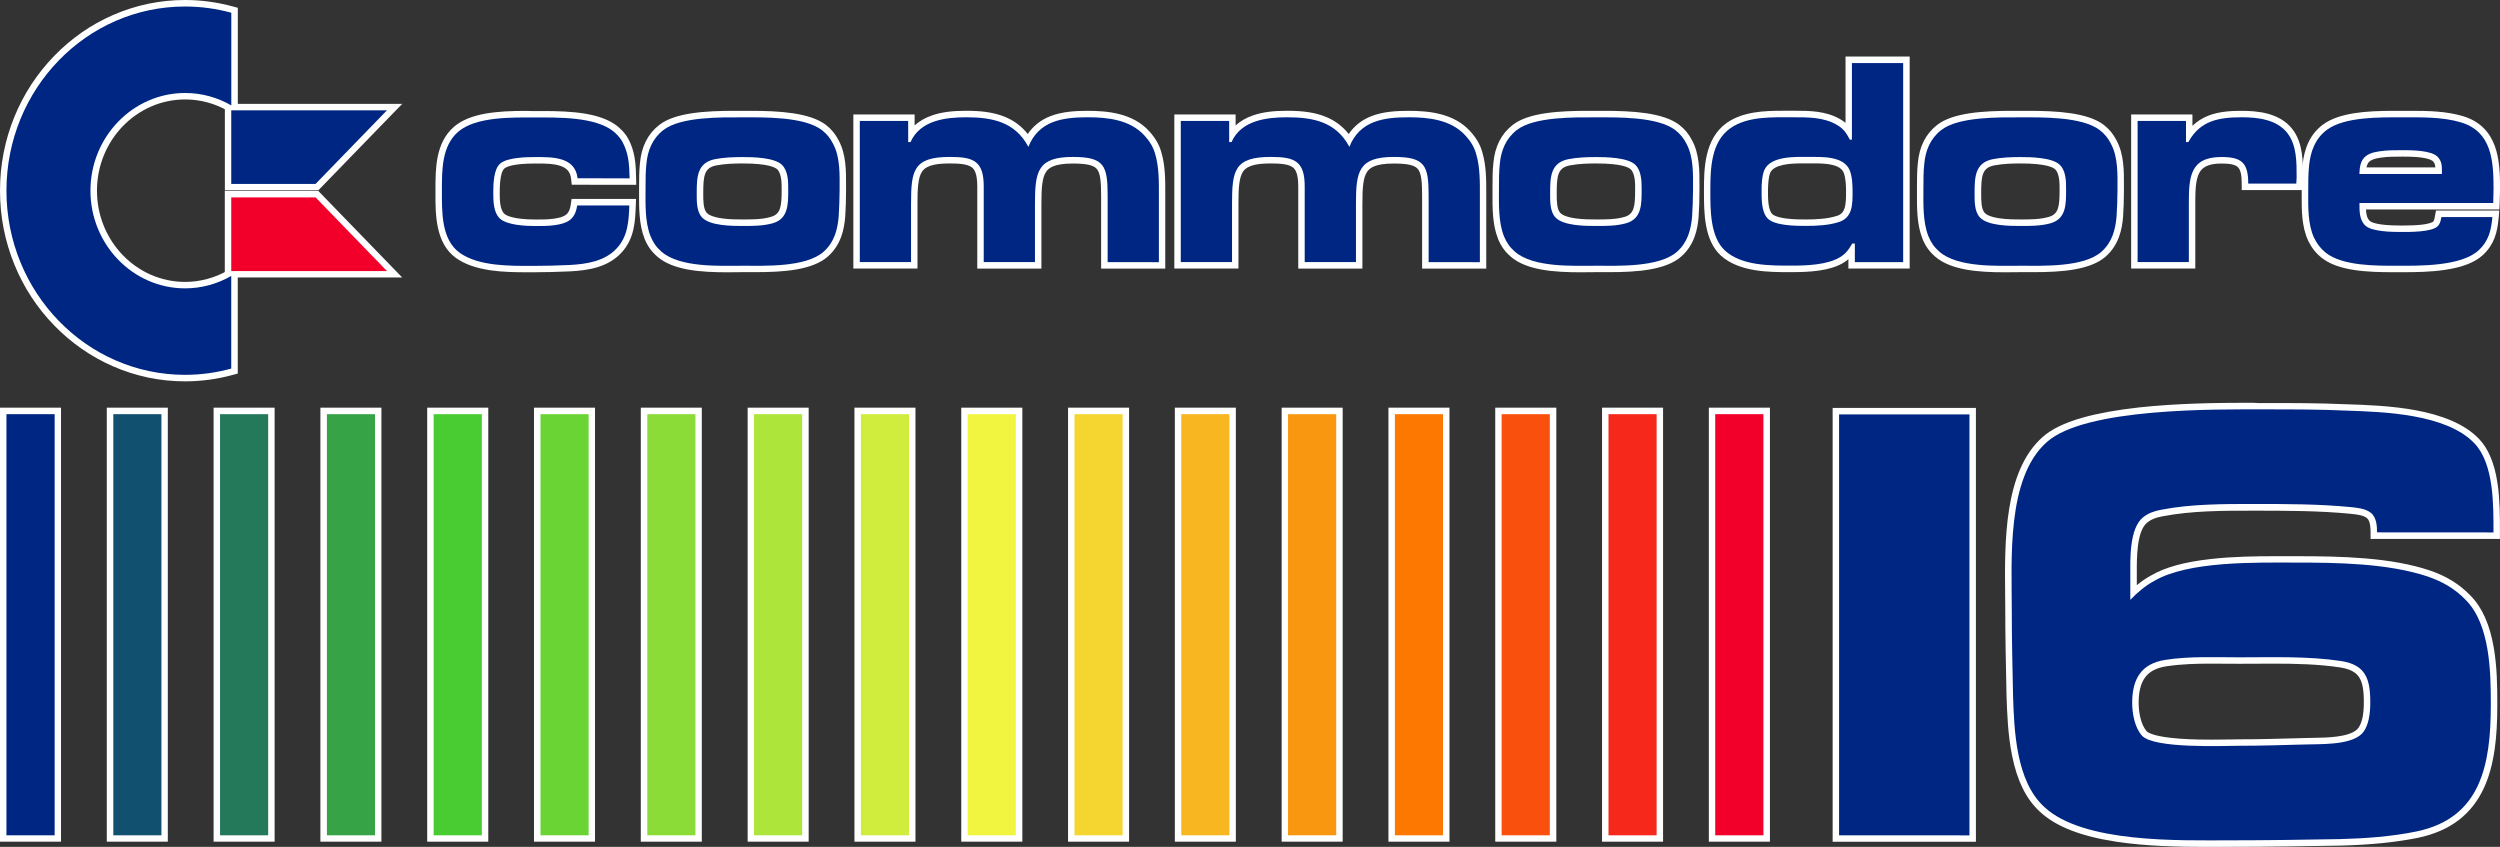 <?xml version="1.0" encoding="utf-8"?>
<!-- Generator: Adobe Illustrator 26.3.1, SVG Export Plug-In . SVG Version: 6.00 Build 0)  -->
<svg version="1.1" id="Layer_1" xmlns="http://www.w3.org/2000/svg" xmlns:xlink="http://www.w3.org/1999/xlink" x="0px" y="0px"
	 viewBox="0 0 3839 1300.5" style="enable-background:new 0 0 3839 1300.5;" xml:space="preserve">
<rect x="0" y="0" width="3839" height="1300.5" fill="#333333" stroke="none"/>
<style type="text/css">
	.st0{fill:#FFFFFF;}
	.st1{fill-rule:evenodd;clip-rule:evenodd;fill:#002684;}
	.st2{fill-rule:evenodd;clip-rule:evenodd;fill:#12506F;}
	.st3{fill-rule:evenodd;clip-rule:evenodd;fill:#24795B;}
	.st4{fill-rule:evenodd;clip-rule:evenodd;fill:#36A346;}
	.st5{fill-rule:evenodd;clip-rule:evenodd;fill:#48CC31;}
	.st6{fill-rule:evenodd;clip-rule:evenodd;fill:#6AD434;}
	.st7{fill-rule:evenodd;clip-rule:evenodd;fill:#8BDC37;}
	.st8{fill-rule:evenodd;clip-rule:evenodd;fill:#AEE53A;}
	.st9{fill-rule:evenodd;clip-rule:evenodd;fill:#D0ED3D;}
	.st10{fill-rule:evenodd;clip-rule:evenodd;fill:#F2F540;}
	.st11{fill-rule:evenodd;clip-rule:evenodd;fill:#F5D630;}
	.st12{fill-rule:evenodd;clip-rule:evenodd;fill:#F8B621;}
	.st13{fill-rule:evenodd;clip-rule:evenodd;fill:#FA9711;}
	.st14{fill-rule:evenodd;clip-rule:evenodd;fill:#FD7801;}
	.st15{fill-rule:evenodd;clip-rule:evenodd;fill:#F9500E;}
	.st16{fill-rule:evenodd;clip-rule:evenodd;fill:#F6281C;}
	.st17{fill-rule:evenodd;clip-rule:evenodd;fill:#F20029;}
	.st18{fill:#002684;}
	.st19{fill:#F20029;}
</style>
<g>
	<g>
		<g>
			<rect x="5" y="631" class="st0" width="83.9" height="656.7"/>
			<path class="st0" d="M83.9,636v646.7H9.9V636H83.9 M93.8,626h-9.9H9.9H0v9.9v646.7v9.9h9.9h73.9h9.9v-9.9V636V626L93.8,626z"/>
		</g>
		<g>
			<rect x="169" y="631" class="st0" width="83.9" height="656.7"/>
			<path class="st0" d="M247.9,636v646.7H174V636H247.9 M257.9,626h-9.9H174H164v9.9v646.7v9.9h9.9h73.9h9.9v-9.9V636V626L257.9,626
				z"/>
		</g>
		<g>
			<rect x="333" y="631" class="st0" width="83.9" height="656.7"/>
			<path class="st0" d="M411.8,636v646.7h-73.9V636H411.8 M421.8,626h-9.9h-73.9H328v9.9v646.7v9.9h9.9h73.9h9.9v-9.9V636V626
				L421.8,626z"/>
		</g>
		<g>
			<rect x="497" y="631" class="st0" width="83.9" height="656.7"/>
			<path class="st0" d="M575.9,636v646.7H502V636H575.9 M585.8,626h-9.9H502H492v9.9v646.7v9.9h9.9h73.9h9.9v-9.9V636V626L585.8,626
				z"/>
		</g>
		<g>
			<rect x="660.9" y="631" class="st0" width="84" height="656.7"/>
			<path class="st0" d="M739.9,636v646.7h-74V636H739.9 M749.9,626h-9.9h-74H656v9.9v646.7v9.9h9.9h74h9.9v-9.9V636V626L749.9,626z"
				/>
		</g>
		<g>
			<rect x="825" y="631" class="st0" width="83.9" height="656.7"/>
			<path class="st0" d="M903.9,636v646.7H830V636H903.9 M913.8,626h-9.9H830H820v9.9v646.7v9.9h9.9h73.9h9.9v-9.9V636V626L913.8,626
				z"/>
		</g>
		<g>
			<rect x="989" y="631" class="st0" width="83.9" height="656.7"/>
			<path class="st0" d="M1067.9,636v646.7H994V636H1067.9 M1077.9,626h-9.9H994H984v9.9v646.7v9.9h9.9h73.9h9.9v-9.9V636V626
				L1077.9,626z"/>
		</g>
		<g>
			<rect x="1153" y="631" class="st0" width="83.9" height="656.7"/>
			<path class="st0" d="M1231.8,636v646.7h-73.9V636H1231.8 M1241.8,626h-9.9h-73.9h-9.9v9.9v646.7v9.9h9.9h73.9h9.9v-9.9V636V626
				L1241.8,626z"/>
		</g>
		<g>
			<rect x="1317" y="631" class="st0" width="83.9" height="656.7"/>
			<path class="st0" d="M1395.9,636v646.7H1322V636H1395.9 M1405.8,626h-9.9H1322h-9.9v9.9v646.7v9.9h9.9h73.9h9.9v-9.9V636V626
				L1405.8,626z"/>
		</g>
		<g>
			<rect x="1480.9" y="631" class="st0" width="84" height="656.7"/>
			<path class="st0" d="M1559.9,636v646.7h-74V636H1559.9 M1569.9,626h-9.9h-74h-9.9v9.9v646.7v9.9h9.9h74h9.9v-9.9V636V626
				L1569.9,626z"/>
		</g>
		<g>
			<rect x="1645" y="631" class="st0" width="83.9" height="656.7"/>
			<path class="st0" d="M1723.9,636v646.7H1650V636H1723.9 M1733.8,626h-9.9H1650h-9.9v9.9v646.7v9.9h9.9h73.9h9.9v-9.9V636V626
				L1733.8,626z"/>
		</g>
		<g>
			<rect x="1809" y="631" class="st0" width="83.9" height="656.7"/>
			<path class="st0" d="M1887.9,636v646.7H1814V636H1887.9 M1897.9,626h-9.9H1814h-9.9v9.9v646.7v9.9h9.9h73.9h9.9v-9.9V636V626
				L1897.9,626z"/>
		</g>
		<g>
			<rect x="1973" y="631" class="st0" width="83.9" height="656.7"/>
			<path class="st0" d="M2051.9,636v646.7h-73.9V636H2051.9 M2061.8,626h-9.9h-73.9h-9.9v9.9v646.7v9.9h9.9h73.9h9.9v-9.9V636V626
				L2061.8,626z"/>
		</g>
		<g>
			<rect x="2137" y="631" class="st0" width="83.9" height="656.7"/>
			<path class="st0" d="M2215.9,636v646.7H2142V636H2215.9 M2225.8,626h-9.9H2142h-9.9v9.9v646.7v9.9h9.9h73.9h9.9v-9.9V636V626
				L2225.8,626z"/>
		</g>
		<g>
			<rect x="2301" y="631" class="st0" width="84" height="656.7"/>
			<path class="st0" d="M2379.9,636v646.7h-74V636H2379.9 M2389.9,626h-9.9h-74h-9.9v9.9v646.7v9.9h9.9h74h9.9v-9.9V636V626
				L2389.9,626z"/>
		</g>
		<g>
			<rect x="2465" y="631" class="st0" width="83.9" height="656.7"/>
			<path class="st0" d="M2543.9,636v646.7H2470V636H2543.9 M2553.8,626h-9.9H2470h-9.9v9.9v646.7v9.9h9.9h73.9h9.9v-9.9V636V626
				L2553.8,626z"/>
		</g>
		<g>
			<rect x="2628.9" y="631" class="st0" width="84" height="656.7"/>
			<path class="st0" d="M2707.9,636v646.7h-74V636H2707.9 M2717.9,626h-9.9h-74h-9.9v9.9v646.7v9.9h9.9h74h9.9v-9.9V636V626
				L2717.9,626z"/>
		</g>
		<g>
			<path class="st0" d="M810,413.1c-29.1,0-77.7,0-107.1-21.1c-29.4-21.2-29.3-64.2-29.2-95.5l0-5.4c0-31,0-69.5,26.6-92.7
				c23.6-20.4,65.4-23.2,107-23.2c2.8,0,5.5,0,8.1,0c2.4,0,4.7,0,7,0c1.7,0,9.5,0,11.6,0c43.8,0,87.7,2.8,112.1,23.2
				c8.5,7.3,13.7,14.4,17.8,24.4c7.2,17.2,7.6,34.3,7.9,50.8l0.1,5.1l-89.4-0.1l-0.5-4.4c-2.8-25.9-28.1-28.1-56.1-28.1l-3.9,0
				c-26.7,0-43.7,3-50.6,8.8c-8.9,7.7-8.9,30.9-8.9,42.1c0,12.8,0.6,27,8.3,34.6c4,3.9,16,10.5,52.5,10.5c9.6,0,18.8,0,28.3-1.3
				c22.7-3.2,27.9-11.3,30-26l0.6-4.3h89.6l-0.2,5.2c-0.8,23-1.8,49-21,69.3c-19.5,21.1-48.8,25.4-75,26.8
				c-20.1,0.9-38.8,1.4-57.2,1.4L810,413.1z"/>
			<path class="st0" d="M807.2,180.2c5.4,0,10.4,0,15.1,0c3.6,0,7.5,0,11.6,0c34.4,0,83.9,1.1,108.9,22c7.6,6.5,12.4,12.8,16.4,22.5
				c6.7,16,7.2,31.6,7.6,49l-79.9-0.1c-3.4-31.7-36-32.5-61-32.5c-1.3,0-2.7,0-3.9,0c-13.8,0-42.7,0.5-53.8,10
				c-10.6,9.2-10.6,33-10.6,45.9c0,12.3,0.4,28.8,9.7,38.1c11.1,11,41.8,11.9,56,11.9c9.7,0,19.1,0,28.9-1.4
				c19.6-2.8,31.1-8.8,34.2-30.2h80.1c-0.9,24.3-2.2,47.7-19.6,66.1c-18.2,19.7-46.3,23.9-71.6,25.3c-19.1,0.9-37.8,1.4-56.9,1.4
				c-2.7,0-5.4,0-8.3,0c-33.5,0-77.2-0.8-104.2-20.2c-28.5-20.6-27.2-63.8-27.2-95.4c0-31.1-0.4-68.3,24.9-90.3
				C727.3,181.6,773.3,180.2,807.2,180.2 M807.2,170.3c-42.6,0-85.4,3-110.2,24.5c-28.3,24.6-28.3,64.4-28.3,96.4l0,1.4
				c0,1.3,0,2.6,0,3.9c-0.1,32.4-0.1,76.8,31.3,99.5c13.4,9.7,31.1,15.9,54.1,19.2c18.9,2.7,38.8,2.9,55.9,2.9l4.3,0l4,0
				c18.5,0,37.2-0.5,57.4-1.4l0,0l0,0c27.1-1.5,57.6-6,78.3-28.4c20.4-21.6,21.4-48.6,22.3-72.5l0.4-10.3h-10.3h-80.1h-8.6l-1.2,8.5
				c-2.1,14.5-7.6,19.2-25.8,21.8c-9.1,1.3-18.1,1.3-27.5,1.3c-37,0-46.9-6.9-49-9.1c-6.8-6.7-6.8-22.5-6.8-31
				c0-8.8,0-32.1,7.2-38.3c3.3-2.8,13.9-7.6,47.3-7.6l1.9,0l2,0c9.8,0,24.6,0,35.3,3.8c9.9,3.5,14.8,9.6,15.9,19.9l1,8.9l8.9,0
				l79.9,0.1l10.2,0l-0.2-10.2c-0.4-17-0.8-34.5-8.3-52.6c-4.4-10.7-10.1-18.5-19.1-26.2l0,0l0,0c-25.6-21.4-70.5-24.3-115.3-24.3
				c-2.1,0-4.2,0-6.2,0c-1.9,0-3.7,0-5.4,0c-2.2,0-4.5,0-6.9,0C812.7,170.3,810,170.3,807.2,170.3L807.2,170.3z"/>
		</g>
		<g>
			<path class="st0" d="M1116.1,413.2c-38.2,0-80.5-2.7-103.7-22.9c-8.2-7.1-13.8-15-18.2-25.7c-8.2-20.9-8.1-46.2-8-68.5
				c0-2.7,0-5.4,0-8.1c0-12,0-24.5,1.3-36.7c2.1-24,11.4-42.6,27.7-55.3c23.1-18.3,69.9-20.8,112.7-20.8c2.3,0,4.6,0,6.7,0
				c1.9,0,3.8,0,5.6,0c1.8,0,3.7,0,5.6,0c2.2,0,4.4,0,6.7,0c42.4,0,89,2.5,112.6,20.8c8.1,6.4,13.4,12.8,18.3,22.2
				c11.1,20.3,11,45.3,10.9,67.5c0,2.2,0,4.3,0,6.4c0,14.1-0.4,27.8-1.3,40.7c-1.5,17.9-5.7,40.5-24.7,57.5
				c-22.6,20.2-66.8,22.9-107.1,22.9c0,0,0,0,0,0c-4.1,0-8,0-11.6,0c-3.2,0-6.3,0-9.1,0c-3.3,0-6.9,0-10.7,0.1
				C1125.3,413.1,1120.8,413.2,1116.1,413.2z M1140.7,246.1c-12.8,0-27.8,0.4-41.7,3.1c-22.9,4.5-24,20.9-24,47.3l0,1.6
				c0,11.1,0,24.9,6.7,32.2c10.6,11.7,44.5,11.7,59,11.7c15,0,30.5,0,44.4-3.9c19-5.3,20.3-21,20.3-46.1l0-1.3
				c0.1-12.5-0.4-26.5-8.2-34C1188.5,247.9,1161.7,246.1,1140.7,246.1z"/>
			<path class="st0" d="M1152.5,180.1c33.8,0,85.5,1.1,109.5,19.7c7.6,6,12.4,11.9,16.9,20.6c11.5,21.1,10.2,48.1,10.2,71.5
				c0,13.3-0.4,27.1-1.3,40.4c-1.8,21.1-7.2,39.9-23.1,54.1c-22.2,19.9-69.1,21.7-103.8,21.7c-7.7,0-14.7-0.1-20.8-0.1
				c-7.1,0-15.3,0.1-24.1,0.1c-34.3,0-77.8-2-100.4-21.7c-8-6.9-12.9-14.2-16.9-23.9c-8.9-22.5-7.6-50.9-7.6-74.7
				c0-11.9,0-24.3,1.3-36.2c1.8-20.6,9.4-39,25.8-51.8c23.6-18.6,75.9-19.7,109.6-19.7c4.4,0,8.6,0,12.3,0
				C1143.9,180.2,1148,180.1,1152.5,180.1 M1140.6,347c15.1,0,31.1,0,45.8-4.1c24.5-6.9,24-29.8,24-52.2c0.1-12.4-0.3-28.5-9.6-37.6
				c-11.5-11.4-45.4-11.9-60-11.9c-14.2,0-28.9,0.5-42.7,3.2c-27.6,5.5-28.1,27.6-28.1,52.2c0,11.9-0.4,28,8,37.1
				C1090,347,1124.6,347,1140.6,347 M1152.5,170.2c-2.3,0-4.6,0-6.8,0c-2,0-3.8,0-5.6,0c-1.8,0-3.6,0-5.5,0c-2.1,0-4.4,0-6.7,0
				c-43.6,0-91.4,2.6-115.7,21.8c-17.4,13.6-27.3,33.3-29.5,58.7c-1.3,12.4-1.3,25-1.3,37.2c0,2.6,0,5.3,0,8
				c-0.1,22.8-0.3,48.6,8.3,70.3l0,0.1l0,0.1c4.7,11.5,10.8,20,19.6,27.6c24.4,21.3,67.8,24.1,106.9,24.1c4.7,0,9.1,0,13.4-0.1
				c3.8,0,7.4-0.1,10.7-0.1c2.8,0,5.9,0,9.1,0c3.7,0,7.6,0,11.7,0c41.2,0,86.5-2.9,110.4-24.2c20.3-18.2,24.8-42,26.4-60.7l0-0.1
				l0-0.1c0.9-13,1.3-26.8,1.3-41.1c0-2.1,0-4.2,0-6.4c0.1-22.7,0.2-48.4-11.4-69.8c-5.1-9.9-11-17-19.5-23.7l0,0l0,0
				C1243.3,172.8,1195.8,170.2,1152.5,170.2L1152.5,170.2z M1140.6,337c-8,0-20,0-31.5-1.6c-16-2.2-21.8-6.3-23.8-8.5l0,0l0,0
				c-5.4-5.9-5.4-19.2-5.4-28.8l0-1.6c0-27.4,1.8-38.8,20-42.5c13.5-2.6,28.2-3,40.7-3c39.6,0,50.2,6.3,53,9.1l0,0l0,0
				c6.8,6.7,6.7,22.1,6.7,30.4l0,0v0l0,1.3c0,25.5-1.6,37.1-16.7,41.3C1170.4,337,1155.3,337,1140.6,337L1140.6,337z"/>
		</g>
		<g>
			<path class="st0" d="M1695.9,407.5V301.1c0-45.4-4.2-55.1-48.3-55.1c-24.8,0-38.3,4.5-45.3,15c-6.7,10.1-8,26.1-8,52v94.4h-88.6
				V286c0-17.6-3.3-27.8-10.6-33.3c-7.6-5.6-20-6.7-36.4-6.7c-52,0-54.6,17.2-54.6,67v94.4h-88.6V180.8h84.3v24.9
				c19.1-27.1,56.4-30.5,84-30.5c36,0,72.1,5,95.1,39.7c18.6-34.6,54.8-39.7,91.7-39.7c29.7,0,66.9,3.4,90.8,29.6
				c9,9.8,14.5,19.3,17.5,30c6,20.3,6,41.5,6,62l0,4.4v106.3H1695.9z"/>
			<path class="st0" d="M1670.3,180.2c30.6,0,65,3.7,87.1,28c7.6,8.3,13.3,17,16.4,28c6.3,21.1,5.8,43.6,5.8,65.1v101.4h-78.7V301.1
				c0-46.8-4.9-60.1-53.3-60.1c-54.2,0-58.3,22-58.3,72v89.4h-78.7V301.1V286c0-39.4-16.4-45-52-45c-56,0-59.6,20.6-59.6,72v89.4
				h-78.7V185.7h74.3v32.5h3.6c14.7-33.4,53.8-38.1,85.4-38.1c40,0,75.1,6.9,95.6,45.4C1595.1,185.1,1632.5,180.2,1670.3,180.2
				 M1670.3,170.2c-18,0-38.9,1-57.4,8.2c-14.6,5.7-26.2,14.9-34.7,27.4c-9.5-12.1-21.4-20.9-35.9-26.7c-15.5-6.2-33.6-9-58.8-9
				c-21.6,0-38.2,2.2-52.2,7.1c-10.6,3.6-19.5,8.8-26.8,15.4v-6.9v-9.9h-9.9h-74.3h-9.9v9.9v216.8v9.9h9.9h78.7h9.9v-9.9v-89.4
				c0-21.5,0.5-40.1,7.1-49.7c7.4-10.9,25.7-12.4,42.6-12.4c13.3,0,26.6,0.7,33.5,5.8c3.7,2.7,8.6,8.7,8.6,29.3v15.1v101.4v9.9h9.9
				h78.7h9.9v-9.9v-89.4c0-25,1.1-40.2,7.2-49.3c4-6,12.2-12.8,41.2-12.8c21.1,0,32.2,2.6,37,8.7c5.3,6.7,6.3,20.2,6.3,41.4v101.4
				v9.9h9.9h78.7h9.9v-9.9V301.1c0-1.5,0-2.9,0-4.4c0-20.8,0.1-42.4-6.2-63.4c-3.2-11.4-9.1-21.5-18.6-31.9
				C1739.5,173.8,1701,170.2,1670.3,170.2L1670.3,170.2z"/>
		</g>
		<g>
			<path class="st0" d="M2188.8,407.5V301.1c0-45.4-4.2-55.1-48.3-55.1c-24.8,0-38.3,4.5-45.3,15c-6.7,10.1-8,26.1-8,52v94.4h-88.6
				V286c0-17.6-3.3-27.8-10.6-33.3c-7.6-5.6-20-6.7-36.4-6.7c-52,0-54.6,17.2-54.6,67v94.4h-88.6V180.8h84.3v24.9
				c19.1-27.1,56.4-30.5,84-30.5c36,0,72.1,5,95.1,39.7c18.6-34.6,54.8-39.7,91.7-39.7c29.7,0,66.9,3.4,90.8,29.6
				c9,9.8,14.5,19.3,17.5,30c6,20.3,6,41.5,6,62l0,4.4v106.3H2188.8z"/>
			<path class="st0" d="M2163.2,180.2c30.6,0,65,3.7,87.1,28c7.6,8.3,13.3,17,16.4,28c6.3,21.1,5.8,43.6,5.8,65.1v101.4h-78.7V301.1
				c0-46.8-4.9-60.1-53.3-60.1c-54.2,0-58.3,22-58.3,72v89.4h-78.7V301.1V286c0-39.4-16.4-45-52-45c-56,0-59.6,20.6-59.6,72v89.4
				h-78.7V185.7h74.3v32.5h3.6c14.7-33.4,53.8-38.1,85.4-38.1c40,0,75.1,6.9,95.6,45.4C2088.1,185.1,2125.4,180.2,2163.2,180.2
				 M2163.2,170.2c-18,0-38.9,1-57.4,8.2c-14.6,5.7-26.2,14.9-34.7,27.4c-9.5-12.1-21.4-20.9-35.9-26.7c-15.5-6.2-33.6-9-58.8-9
				c-21.6,0-38.2,2.2-52.2,7.1c-10.6,3.6-19.5,8.8-26.8,15.4v-6.9v-9.9h-9.9h-74.3h-9.9v9.9v216.8v9.9h9.9h78.7h9.9v-9.9v-89.4
				c0-21.5,0.5-40.1,7.1-49.7c7.4-10.9,25.7-12.4,42.6-12.4c13.3,0,26.6,0.7,33.5,5.8c3.7,2.7,8.6,8.7,8.6,29.3v15.1v101.4v9.9h9.9
				h78.7h9.9v-9.9v-89.4c0-25,1.1-40.2,7.2-49.3c4-6,12.2-12.8,41.2-12.8c21.1,0,32.2,2.6,37,8.7c5.3,6.7,6.3,20.2,6.3,41.4v101.4
				v9.9h9.9h78.7h9.9v-9.9V301.1c0-1.5,0-2.9,0-4.4c0-20.8,0.1-42.4-6.2-63.4c-3.2-11.4-9.1-21.5-18.6-31.9
				C2232.4,173.8,2193.9,170.2,2163.2,170.2L2163.2,170.2z"/>
		</g>
		<g>
			<path class="st0" d="M2426.6,413.2c-38.2,0-80.5-2.7-103.7-22.9c-8.2-7.1-13.8-15-18.2-25.7c-8.2-20.9-8.1-46.2-8-68.5
				c0-2.7,0-5.4,0-8.1c0-12,0-24.5,1.3-36.7c2.1-24,11.4-42.6,27.7-55.3c23.1-18.3,69.9-20.8,112.7-20.8c2.3,0,4.6,0,6.7,0
				c1.9,0,3.8,0,5.6,0c1.8,0,3.7,0,5.6,0c2.2,0,4.4,0,6.7,0c42.4,0,89,2.5,112.6,20.8c8.1,6.4,13.4,12.8,18.3,22.2
				c11.1,20.3,11,45.3,10.8,67.5c0,2.2,0,4.3,0,6.4c0,14.1-0.4,27.8-1.3,40.7c-1.5,17.9-5.7,40.5-24.7,57.5
				c-22.6,20.2-66.8,22.9-107.1,22.9c0,0,0,0,0,0c-4.1,0-8,0-11.6,0c-3.2,0-6.3,0-9.1,0c-3.3,0-6.9,0-10.7,0.1
				C2435.8,413.1,2431.3,413.2,2426.6,413.2z M2451.3,246.1c-12.8,0-27.8,0.4-41.7,3.1c-22.9,4.5-24,20.9-24,47.3l0,1.6
				c0,11.1,0,24.9,6.7,32.2c10.6,11.7,44.5,11.7,59,11.7c15,0,30.5,0,44.4-3.9c19-5.3,20.3-21,20.3-46.1l0-1.3
				c0.1-13.4-0.8-26.8-8.2-34.1C2499,247.9,2472.2,246.1,2451.3,246.1z"/>
			<path class="st0" d="M2463,180.1c33.8,0,85.5,1.1,109.5,19.7c7.6,6,12.4,11.9,16.9,20.6c11.5,21.1,10.2,48.1,10.2,71.5
				c0,13.3-0.4,27.1-1.3,40.4c-1.8,21.1-7.2,39.9-23.1,54.1c-22.2,19.9-69.1,21.7-103.8,21.7c-7.7,0-14.7-0.1-20.8-0.1
				c-7.1,0-15.3,0.1-24.1,0.1c-34.3,0-77.8-2-100.4-21.7c-8-6.9-12.9-14.2-16.9-23.9c-8.9-22.5-7.6-50.9-7.6-74.7
				c0-11.9,0-24.3,1.3-36.2c1.8-20.6,9.4-39,25.8-51.8c23.6-18.6,75.9-19.7,109.6-19.7c4.4,0,8.6,0,12.3,0
				C2454.4,180.2,2458.6,180.1,2463,180.1 M2451.2,347c15.1,0,31.1,0,45.8-4.1c24.5-6.9,24-29.8,24-52.2c0.1-12.4-0.4-28.5-9.6-37.6
				c-11.5-11.4-45.4-11.9-60-11.9c-14.2,0-28.9,0.5-42.7,3.2c-27.6,5.5-28.1,27.6-28.1,52.2c0,11.9-0.4,28,8,37.1
				C2400.5,347,2435.1,347,2451.2,347 M2463,170.2c-2.3,0-4.6,0-6.8,0c-2,0-3.8,0-5.6,0c-1.8,0-3.6,0-5.5,0c-2.1,0-4.4,0-6.7,0
				c-43.6,0-91.4,2.6-115.7,21.8c-17.4,13.6-27.3,33.3-29.5,58.7c-1.3,12.4-1.3,25-1.3,37.2c0,2.6,0,5.3,0,8
				c-0.1,22.8-0.3,48.6,8.3,70.3l0,0.1l0,0.1c4.7,11.5,10.8,20,19.6,27.6c24.4,21.3,67.8,24.1,106.9,24.1c4.7,0,9.1,0,13.4-0.1
				c3.8,0,7.4-0.1,10.7-0.1c2.8,0,5.9,0,9.1,0c3.7,0,7.6,0,11.7,0c41.2,0,86.5-2.9,110.4-24.2c20.3-18.2,24.8-42,26.4-60.7l0-0.1
				l0-0.1c0.9-13,1.3-26.8,1.3-41.1c0-2.1,0-4.2,0-6.4c0.1-22.7,0.2-48.4-11.4-69.8c-5.1-9.9-11-17-19.5-23.7l0,0l0,0
				C2553.9,172.8,2506.3,170.2,2463,170.2L2463,170.2z M2451.2,337c-8,0-20,0-31.5-1.6c-16-2.2-21.8-6.3-23.8-8.5l0,0l0,0
				c-5.4-5.9-5.4-19.2-5.4-28.8l0-1.6c0-27.4,1.8-38.8,20-42.5c13.5-2.6,28.2-3,40.7-3c39.6,0,50.2,6.3,53,9.1
				c6.9,6.8,6.8,22.2,6.7,30.5l0,0v0l0,1.3c0,25.5-1.6,37.1-16.7,41.3C2480.9,337,2465.8,337,2451.2,337L2451.2,337z"/>
		</g>
		<g>
			<path class="st0" d="M2747.4,412.9c-29.8,0-74.9,0-101.6-24.2c-24.3-22.2-24.3-63.9-24.3-94.3V293c0-30.7,0-77.2,33.3-100.4
				c23.5-16.1,54.6-17.5,82-17.5c2.7,0,5.4,0,8,0c2.5,0,5.1,0,7.5,0l5.2,0c24.9,0,47.1,1,66.4,12.7c7.1,4.2,11.4,8.5,15.1,13.8V91.8
				h88.6v315.6h-84.3V385c-3.7,5.3-7.9,9.7-14.6,13.9c-19.8,12.5-51.7,14.1-77.3,14.1L2747.4,412.9z M2713.7,263.5
				c-3.2,8.2-3.6,19.2-3.6,28.9l0,1.5c0,11.7,0,29.5,7.6,37.8c9.2,10.3,44.1,10.3,55.5,10.3c13.8,0,33.9-0.6,49.2-5.7
				c16.3-5.2,17.5-19.2,17.5-41.6l0-1.3c-0.1-10-0.5-21.5-4.1-30.2c-6.4-15.1-28.3-17.2-48.9-17.2c-1.6,0-3.2,0-4.7,0
				c-1.4,0-2.8,0-4.1,0c-1.5,0-3.2,0-5,0c-2,0-4.1,0-6.2,0C2745.6,245.9,2720.4,247.9,2713.7,263.5z"/>
			<path class="st0" d="M2922.6,96.8v305.7h-74.3V374h-4c-5.4,9.2-9.4,15.1-18.2,20.6c-19.6,12.3-52.4,13.3-74.7,13.3
				c-1.3,0-2.7,0-4,0c-32,0-73.5-0.5-98.2-22.9c-23.1-21.1-22.7-62.8-22.7-92.1c0-33.9,0.9-75.2,31.1-96.3
				c22.3-15.3,52.1-16.6,79.2-16.6c5.3,0,10.5,0,15.5,0c1.7,0,3.4,0,5.2,0c21.6,0,44.8,0.4,63.8,11.9c10.2,6,13.8,11.9,19.6,22.5
				h3.1V96.8H2922.6 M2773.2,347c16,0,35.6-0.9,50.7-6c21.4-6.9,20.9-28,20.9-47.7c-0.1-10-0.5-22.5-4.5-32.1
				c-8-18.9-34.2-20.2-53.5-20.2c-3.1,0-6.1,0-8.8,0c-3.3,0-7.1-0.1-11.2-0.1c-20.7,0-49.6,1.6-57.7,20.7c-3.6,9.2-4,21.1-4,30.7
				c0,12.8-0.4,32.5,8.9,42.7C2724.6,347,2759,347,2773.2,347 M2932.5,86.8h-9.9h-78.7h-9.9v9.9v92c-2.2-1.8-4.7-3.6-7.6-5.3
				c-22-13.3-49.1-13.3-68.9-13.3l-2.6,0l-2.6,0c-2.5,0-5,0-7.5,0c-2.6,0-5.3,0-8,0c-28.1,0-60.2,1.4-84.8,18.3l0,0l0,0
				c-35.4,24.7-35.4,72.7-35.4,104.5l0,1.5c0,31.4,0,74.3,25.9,98c28.1,25.5,74.3,25.5,104.9,25.5l2,0l2,0c27.9,0,59.2-1.8,80-14.8
				c2.6-1.6,4.9-3.3,7-5.1v4.5v9.9h9.9h74.3h9.9v-9.9V96.8V86.8L2932.5,86.8z M2718.3,265.4c5.7-13,30.4-14.5,48.5-14.5
				c2.2,0,4.2,0,6.2,0c1.8,0,3.5,0,5,0c1.3,0,2.7,0,4.1,0c1.5,0,3.1,0,4.7,0c18.9,0,39,1.7,44.3,14.1c3.5,8.5,3.6,21.4,3.7,28.3
				l0,1.3c0,22-1.4,32.8-14,36.9l-0.1,0l-0.1,0c-14.6,4.9-34.1,5.5-47.6,5.5c-7,0-18.6,0-29.7-1.4c-16.4-2.1-21.1-6-22.1-7.2l0,0
				l0,0c-6.3-6.9-6.3-24.1-6.3-34.4l0-1.5C2715.1,283.2,2715.5,272.8,2718.3,265.4L2718.3,265.4z"/>
		</g>
		<g>
			<path class="st0" d="M3078.4,413.2c-38.2,0-80.5-2.7-103.7-22.9c-8.2-7.1-13.8-15-18.2-25.7c-8.2-20.9-8.1-46.2-8-68.5
				c0-2.7,0-5.4,0-8.1c0-12,0-24.5,1.3-36.7c2.1-24,11.4-42.6,27.7-55.3c23.1-18.3,69.9-20.8,112.7-20.8c2.3,0,4.6,0,6.7,0
				c1.9,0,3.8,0,5.6,0c1.8,0,3.7,0,5.6,0c2.2,0,4.4,0,6.7,0c42.4,0,89,2.5,112.6,20.8c8.1,6.4,13.4,12.8,18.3,22.2
				c11.1,20.3,11,45.3,10.8,67.4c0,2.2,0,4.3,0,6.4c0,14.1-0.4,27.8-1.3,40.7c-1.5,17.9-5.7,40.5-24.7,57.5
				c-22.6,20.2-66.8,22.9-107.1,22.9c0,0,0,0,0,0c-4.1,0-8,0-11.6,0c-3.2,0-6.3,0-9.1,0c-3.3,0-6.9,0-10.7,0.1
				C3087.6,413.1,3083.1,413.2,3078.4,413.2z M3103.1,246.1c-12.8,0-27.8,0.4-41.7,3.1c-22.9,4.5-24,20.9-24,47.3l0,1.6
				c0,11.1,0,24.9,6.7,32.2c10.6,11.7,44.5,11.7,59,11.7c15,0,30.5,0,44.4-3.9c19-5.3,20.3-21,20.3-46.1l0-1.3
				c0.1-12.5-0.4-26.5-8.2-34C3150.8,247.9,3124,246.1,3103.1,246.1z"/>
			<path class="st0" d="M3114.8,180.1c33.8,0,85.5,1.1,109.5,19.7c7.6,6,12.4,11.9,16.9,20.6c11.5,21.1,10.2,48.1,10.2,71.5
				c0,13.3-0.4,27.1-1.3,40.4c-1.8,21.1-7.2,39.9-23.1,54.1c-22.2,19.9-69.1,21.7-103.8,21.7c-7.7,0-14.7-0.1-20.8-0.1
				c-7.1,0-15.3,0.1-24.1,0.1c-34.3,0-77.8-2-100.4-21.7c-8-6.9-12.9-14.2-16.9-23.9c-8.9-22.5-7.6-50.9-7.6-74.7
				c0-11.9,0-24.3,1.3-36.2c1.8-20.6,9.4-39,25.8-51.8c23.6-18.6,75.9-19.7,109.6-19.7c4.4,0,8.6,0,12.3,0
				C3106.2,180.2,3110.3,180.1,3114.8,180.1 M3103,347c15.1,0,31.1,0,45.8-4.1c24.5-6.9,24-29.8,24-52.2c0.1-12.4-0.3-28.5-9.6-37.6
				c-11.5-11.4-45.4-11.9-60-11.9c-14.2,0-28.9,0.5-42.7,3.2c-27.6,5.5-28.1,27.6-28.1,52.2c0,11.9-0.4,28,8,37.1
				C3052.3,347,3086.9,347,3103,347 M3114.8,170.2c-2.3,0-4.6,0-6.8,0c-2,0-3.8,0-5.6,0c-1.8,0-3.6,0-5.5,0c-2.1,0-4.4,0-6.7,0
				c-43.6,0-91.4,2.6-115.7,21.8c-17.4,13.6-27.3,33.3-29.5,58.7c-1.3,12.4-1.3,25-1.3,37.2c0,2.6,0,5.3,0,8
				c-0.1,22.8-0.3,48.6,8.3,70.3l0,0.1l0,0.1c4.7,11.5,10.8,20,19.6,27.6c24.4,21.3,67.8,24.1,106.9,24.1c4.7,0,9.1,0,13.4-0.1
				c3.8,0,7.4-0.1,10.7-0.1c2.8,0,5.9,0,9.1,0c3.7,0,7.6,0,11.7,0c41.2,0,86.5-2.9,110.4-24.2c20.3-18.2,24.8-42,26.4-60.7l0-0.1
				l0-0.1c0.9-13,1.3-26.8,1.3-41.1c0-2.1,0-4.2,0-6.4c0.1-22.7,0.2-48.4-11.4-69.8c-5.1-9.9-11-17-19.5-23.7l0,0l0,0
				C3205.7,172.8,3158.1,170.2,3114.8,170.2L3114.8,170.2z M3103,337c-8,0-20,0-31.5-1.6c-16-2.2-21.8-6.3-23.8-8.5l0,0l0,0
				c-5.4-5.9-5.4-19.2-5.4-28.8l0-1.6c0-27.4,1.8-38.8,20-42.5c13.5-2.6,28.2-3,40.7-3c39.6,0,50.2,6.3,53,9.1l0,0l0,0
				c6.8,6.7,6.7,22.1,6.7,30.4l0,0v0l0,1.3c0,25.5-1.6,37.1-16.7,41.3C3132.7,337,3117.6,337,3103,337L3103,337z"/>
		</g>
		<g>
			<path class="st0" d="M3277.5,407.5V180.8h84.3v25.9c20.8-28.9,52.2-31.5,80.5-31.5c16,0,28.6,1.4,39.5,4.4
				c15,4.1,26.7,11.5,34.7,21.8c15.3,19.6,15.3,46.2,15.3,69.6l0,2.3c0,1.3-0.1,2.6-0.2,3.9c-0.1,1.6-0.2,3.3-0.2,4.7v5h-83.8v-5
				c0-15-2.3-23.9-7.5-28.9c-5.1-4.9-13.7-7-28.9-7c-42.7,0-44.9,25.3-44.9,66.6v94.8H3277.5z"/>
			<path class="st0" d="M3442.3,180.2c24.5,0,53.8,3.2,70.2,24.3c14.7,18.8,14.2,45.9,14.2,68.7c-0.1,2.8-0.5,6-0.5,8.8h-73.8
				c0-32.1-10.2-40.8-41.4-40.8c-48.4,0-49.8,31.6-49.8,71.5v89.8h-78.7V185.7h74.3v32.5h3.6C3378.6,184.8,3408,180.2,3442.3,180.2
				 M3442.3,170.2c-15.8,0-34.1,0.9-50.6,7.2c-9.6,3.7-17.8,8.9-25,15.8v-7.5v-9.9h-9.9h-74.3h-9.9v9.9v216.8v9.9h9.9h78.7h9.9v-9.9
				v-89.8c0-19.7,0.4-35.6,5.7-46.3c3.5-7.1,10.6-15.3,34.2-15.3c13.6,0,21.5,1.7,25.5,5.6c4.1,3.9,5.9,11.9,5.9,25.3v9.9h9.9h73.8
				h9.9v-9.9c0-1.2,0.1-2.7,0.2-4.3c0.1-1.3,0.2-2.7,0.3-4.1l0-0.2v-0.2l0-2.2c0-23.1,0-51.8-16.3-72.7
				C3500.7,173.1,3466.4,170.2,3442.3,170.2L3442.3,170.2z"/>
		</g>
		<g>
			<path class="st0" d="M3675.6,413c-30.3,0-81.1,0-107.6-21.3c-8.2-6.7-14.1-14.2-19.2-24.6l0-0.1c-9.5-20.5-9.4-45-9.3-66.6
				c0-1.8,0-3.5,0-5.2c0-13.7,0-27.8,1.3-41.3c2.7-26.7,12.2-45.8,29.1-58.5c23.9-17.8,65.3-20.3,106.5-20.3c2.1,0,9.9,0,11.7,0
				c2.5,0,5.1,0,7.7,0c2.6,0,5.2,0,7.9,0c25.5,0,52.4,0.6,77,8c49.3,15,53.4,60.9,53.4,106.5c0,1.5,0,3-0.1,4.5
				c-0.1,5.8-0.1,11.9-0.5,17.8l-0.3,4.7h-205.2c0.1,10.2,0.8,20.3,8,26.5c4.5,3.7,16.8,8,50.1,8l4.2,0c35.5,0,46.5-4.1,49.5-7.5
				l0.2-0.2c2.5-2.6,3.2-6.7,4-11.1l0.7-4.1l4.2-0.1h83.7l-0.5,5.4c-1.9,22.2-6.4,39-22.4,54.1c-27.2,25.2-89.5,25.2-119.4,25.2
				L3675.6,413z M3744.8,262.2c0-7.6-0.3-12.6-5-17.7c-7.9-8.9-40-8.9-50.5-8.9c-12.1,0-23.6,0-34.9,1.7
				c-18.4,2.6-24.9,8.5-26.2,24.9L3744.8,262.2z"/>
			<path class="st0" d="M3703.6,180.1c25.3,0,51.7,0.6,75.6,7.8c46.7,14.2,49.8,58.2,49.8,101.8c-0.1,7.4-0.1,14.7-0.5,22h-205.4
				c0,12.3-0.4,26.6,9.7,35.3c10.6,8.8,40.5,9.2,53.3,9.2c1.2,0,2.6,0,4.2,0c15.2,0,45.5-0.4,53.2-9.2c3.6-3.7,4.5-8.8,5.4-13.7
				h78.3c-1.8,20.6-5.8,36.7-20.9,50.9c-24.6,22.8-80.3,23.9-116,23.9c-3.7,0-7.1,0-10.3,0c-1.4,0-2.9,0-4.4,0
				c-31.4,0-79.9-0.5-104.5-20.2c-8-6.5-13.3-13.7-17.8-22.9c-9.7-21.1-8.9-47.3-8.9-69.7c0-13.7,0-27.6,1.3-40.8
				c2.2-22,9.4-41.7,27.2-55c24.5-18.3,70.7-19.3,103.5-19.3c4.1,0,8,0,11.7,0C3693.2,180.2,3698.4,180.1,3703.6,180.1 M3623,267.2
				h126.7l0-5c0-8.3-0.4-14.6-6.3-21.1c-9.4-10.5-41.4-10.5-54.2-10.5c-12,0-24,0-35.6,1.8C3631.4,235.6,3623.4,244.3,3623,267.2
				 M3703.6,170.2c-2.6,0-5.3,0-7.9,0c-2.6,0-5.1,0-7.7,0c-1.8,0-3.6,0-5.4,0c-2,0-4.1,0-6.2,0c-42.1,0-84.4,2.6-109.5,21.3
				c-18.1,13.6-28.3,33.8-31.1,62c-1.3,13.7-1.3,28-1.3,41.8c0,1.7,0,3.5,0,5.2c-0.1,22.1-0.1,47.2,9.8,68.7l0,0.1l0,0.1
				c5.3,10.9,11.8,19.2,20.5,26.2l0,0l0,0c25.7,20.7,70.7,22.4,110.7,22.4l2.3,0l2.1,0c1.5,0,3.1,0,4.8,0c1.8,0,3.6,0,5.5,0
				c20.6,0,42.5-0.4,63.6-3.5c27.4-4,46.7-11.5,59.2-23.1l0,0l0,0c17.2-16.2,22-34.6,24-57.3l0.9-10.8h-10.9H3749h-8.3l-1.5,8.2
				l0,0.1c-0.6,3.6-1.3,7-2.7,8.5l-0.2,0.2l-0.2,0.2c-0.1,0.1-3.1,2.9-17.9,4.6c-9.4,1-19.8,1.2-27.8,1.2l-2.4,0l-1.8,0
				c-34.5,0-44.3-4.7-46.9-6.8c-4.5-4-5.8-10.4-6.1-17.8h195.4h9.4l0.5-9.4c0.3-6,0.4-12.1,0.5-18c0-1.5,0-2.9,0.1-4.4l0-0.1v-0.1
				c0-20.9-0.6-44.9-8-65.3c-4-11-9.8-20.4-17.3-27.8c-8.3-8.2-18.9-14.4-31.6-18.2C3756.8,170.8,3729.5,170.2,3703.6,170.2
				L3703.6,170.2z M3633.9,257.3c0.8-3.6,2-6.3,3.6-8.3c3-3.3,8.5-5.5,17.5-6.8l0.1,0l0.1,0c10.9-1.7,22.2-1.7,34.1-1.7
				c6.4,0,17,0,27.2,1.2c15.3,1.9,19,5.3,19.6,6l0,0l0,0c2.4,2.6,3.3,5,3.6,9.4H3633.9L3633.9,257.3z"/>
		</g>
		<g>
			<path class="st0" d="M284.2,580.6c-74.6,0-144.7-30-197.5-84.4C34,441.8,5,369.6,5,292.8c0-76.8,29-149.1,81.8-203.4
				C139.5,34.9,209.6,5,284.2,5c24.4,0,48.7,3.3,72.4,9.8l3.6,1v154.7l-7.5-4.3c-20.9-12.1-44.5-18.4-68.4-18.4
				c-77.5,0-140.5,65.1-140.5,145s63,145,140.4,145c23.9,0,47.6-6.4,68.4-18.4l7.5-4.3v154.7l-3.6,1
				C333,577.3,308.7,580.6,284.2,580.6z"/>
			<path class="st0" d="M284.2,9.9c24.6,0,48.3,3.4,71,9.6v142.3c-21-12.1-45.2-19.1-70.9-19.1c-80.2,0-145.4,67.3-145.4,150
				s65.2,150,145.3,150c25.8,0,49.9-7,70.9-19.1v142.3c-22.6,6.3-46.4,9.6-70.9,9.6C132.8,575.6,9.9,448.9,9.9,292.8
				S132.8,9.9,284.2,9.9 M284.2,0c-38.4,0-75.6,7.8-110.7,23.1C139.7,37.8,109.3,59,83.2,85.9c-26.1,26.9-46.6,58.2-60.9,93
				C7.5,215,0,253.3,0,292.8s7.5,77.8,22.3,113.9c14.3,34.9,34.8,66.2,60.9,93c26.1,26.9,56.5,48,90.3,62.8
				c35.1,15.3,72.3,23.1,110.7,23.1c24.9,0,49.7-3.4,73.6-10l7.3-2v-7.6V423.7v-17.2l-14.9,8.6c-20.1,11.6-42.9,17.8-65.9,17.8
				c-74.7,0-135.4-62.8-135.4-140.1s60.8-140.1,135.5-140.1c23,0,45.9,6.1,65.9,17.8l14.9,8.6v-17.2V19.6V12l-7.3-2
				C333.9,3.4,309.1,0,284.2,0L284.2,0z"/>
		</g>
		<g>
			<polygon class="st0" points="350.2,287.4 350.2,164.4 605.9,164.4 486.7,287.4 			"/>
			<path class="st0" d="M594.2,169.4l-109.6,113H355.1v-113H594.2 M617.7,159.5h-23.5h-239h-9.9v9.9v113v9.9h9.9h129.4h4.2l2.9-3
				l109.6-113L617.7,159.5L617.7,159.5z"/>
		</g>
		<g>
			<polygon class="st0" points="350.2,421.2 350.2,298.1 486.7,298.1 605.9,421.2 			"/>
			<path class="st0" d="M484.6,303.1l109.6,113.1h-239V303.1H484.6 M488.8,293.2h-4.2H355.1h-9.9v9.9v113.1v9.9h9.9h239h23.5
				l-16.4-16.9L491.7,296.2L488.8,293.2L488.8,293.2z"/>
		</g>
		<g>
			<rect x="2819.1" y="631.4" class="st0" width="210.1" height="656.4"/>
			<path class="st0" d="M3024.3,636.4v646.4h-200.2v-0.1V636.4H3024.3 M3034.2,626.4h-9.9h-200.2h-9.9v9.9v646.3v0.1v9.9h9.9h200.2
				h9.9v-9.9V636.4V626.4L3034.2,626.4z"/>
		</g>
		<g>
			<path class="st0" d="M3387.4,1295.5c-96.5,0-201.9-6.3-251.7-52.9c-45.1-41.4-47.7-122.4-49.4-176l-0.2-9.8
				c-0.8-39.2-1.7-79.8-1.7-119.2c0-7.9-0.1-16.3-0.2-25.1c-0.8-78.6-2-186.2,55.5-237.3c51.5-46.4,203.7-51.7,313.7-51.7
				c5,0,9.8,0,14.2,0c3.9,0,7.5,0,10.9,0c40.7,0,82.8,0,124.3,1.9l1.1,0c58.1,1.9,155.3,5.1,199.6,51.9
				c30.6,32.5,30.5,95.1,30.5,136.6l0,8.5h-188.7l-0.1-5c0-8.7-0.8-20.8-7.6-26.1c-6.8-5.5-18.3-6.7-26.7-7.5l-1.7-0.2
				c-48.6-4.7-99.6-4.7-149-4.7c-46.9,0-95.4,0-140,8.7c-8.7,1.6-17.8,4-26,10.6c-18.2,14.6-18,56.3-17.9,81.3c0,2.1,0,4.1,0,5.9v24
				c10-9.3,19.2-16,29.3-21.5c43.2-25.4,119.6-28.9,188.7-28.9c5.8,0,11.5,0,16.9,0c4.9,0,9.6,0,14,0c70.7,0,144.7,1.7,204.5,21.6
				c25.3,8.7,43.8,20.1,60.3,37.2c40,40.2,40,117.9,40,164.3c0,91.1-14.4,178.3-118.6,199.7c-33.9,6.8-71.2,10.5-117.4,11.7
				c-56.5,1-111.9,1.9-168.3,1.9c-5.5,0-11.2,0-17.3,0C3401.7,1295.5,3394.7,1295.5,3387.4,1295.5z M3292.9,1126.3
				c6.1,6.6,29,14.4,102.8,14.4c11.6,0,21.9-0.2,30.3-0.3c5.4-0.1,9.7-0.2,12.8-0.2c29.2,0,57.3-0.8,87-1.6l10.7-0.3
				c3.8-0.2,8.4-0.2,13.3-0.3c23.6-0.3,59.2-0.8,73.5-14.7c7.7-8,11.7-23.1,11.7-44.9c0.1-19.3-2.3-31.8-7.6-40.4
				c-5.9-9.7-16.2-15.4-32.4-18c-34.2-5.2-69.7-5.9-102.9-5.9c-9,0-18.1,0.1-26.9,0.1c-8.7,0.1-17.7,0.1-26.4,0.1
				c-7.4,0-15-0.1-22.4-0.1c-7.4-0.1-15-0.1-22.6-0.1c-20.3,0-44.3,0.5-68,4.1c-32.2,5.1-46.6,23.9-46.6,61
				C3279.1,1086.7,3280.1,1112,3292.9,1126.3z"/>
			<path class="st0" d="M3453.3,628.5c9.4,0,17.9,0,25.2,0c41.4,0,82.7,0,124.1,1.9c57.3,1.9,154.1,4.8,197.4,50.4
				c30,31.9,29.1,95,29.1,136.7h-178.8h-0.1c0-9.7-0.9-23.3-9.5-30c-8.5-6.8-21.7-7.8-31-8.8c-48.8-4.8-99.6-4.8-149.5-4.8
				c-46.1,0-95.9,0-141,8.8c-10.3,1.9-19.7,4.8-28.2,11.6c-21.7,17.4-19.7,66-19.7,91v25.2v10.6c11.3-11.6,22.6-21.4,36.7-29
				c44.4-26.2,126.2-28.2,186.2-28.2c11.2,0,21.6,0.1,30.9,0.1c64,0,141.9,1,202.9,21.4c22.6,7.8,41.4,18.4,58.3,35.9
				c37.6,37.8,38.6,110.5,38.6,160.9c0,92.1-15,174.4-114.6,194.8c-38.6,7.8-78.1,10.6-116.5,11.6c-56.4,1-111.8,1.9-168.2,1.9
				c-11.5,0-24.4,0.1-38.3,0.1c-81.7,0-197-3.5-248.3-51.5c-43.3-39.8-46.1-117.2-47.8-172.5c-0.9-42.7-1.9-86.2-1.9-128.8
				c0-77.5-8.5-203.4,53.6-258.7C3196.4,630.8,3366.1,628.5,3453.3,628.5 M3395.6,1145.7c19,0,35.2-0.5,43.1-0.5
				c32.8,0,64.9-1,97.8-1.9c23.6-1,71.4,1.9,90.2-16.4c11.3-11.6,13.1-32.9,13.1-48.4c0.1-36.1-7.5-57.4-44.2-63.3
				c-33.6-5.1-68.8-6-103.7-6c-17.9,0-35.8,0.2-53.3,0.2c-14.9,0-29.9-0.3-45-0.3c-23,0-46,0.7-68.7,4.2c-36.7,5.8-50.8,29-50.8,66
				c0,16.4,3.8,37.8,15,50.4C3302,1143.5,3355.2,1145.7,3395.6,1145.7 M3453.3,618.5c-48,0-110.6,0.8-169,7.2
				c-33.4,3.7-62.1,8.9-85.4,15.4c-28.4,8-48.9,17.9-62.7,30.4c-59.1,52.7-57.9,161.6-57.1,241.1c0.1,8.8,0.2,17.2,0.2,25.1
				c0,39.4,0.9,80,1.7,119.2l0.2,9.8l0,0.1l0,0.1c0.9,27.3,2,61.3,8.6,93.7c7.8,38.6,21.7,66.6,42.5,85.7
				c24.4,22.9,63.1,38,118.1,46.3c45.8,6.9,95,7.9,137,7.9c7.3,0,14.3,0,21-0.1c6.1,0,11.8,0,17.3,0c56.5,0,111.9-0.9,168.4-1.9l0,0
				l0,0c46.5-1.2,84-5,118.2-11.8c25.4-5.2,46.9-14.6,64.1-28c15.8-12.3,28.5-28.5,37.6-48c8-17.1,13.5-37,16.9-60.7
				c2.7-19.3,4-40.9,4-67.8c0-28-0.4-57.7-5.3-86.8c-6.1-36.2-18-62.8-36.1-81c-16.8-17.4-36.5-29.6-62.2-38.4l0,0l0,0
				c-60.5-20.2-135-21.9-206.1-21.9c-4.4,0-9.1,0-14,0c-5.4,0-11,0-16.9,0c-30.4,0-66.1,0.5-100.1,4.4c-40.2,4.5-69.9,12.8-91,25.2
				c-7.6,4.1-14.6,8.9-21.9,14.9v-13c0-1.9,0-3.8,0-5.9c-0.1-22.4-0.3-64.2,16-77.3l0,0l0,0c5.9-4.8,12.8-7.6,23.7-9.6l0.1,0l0.1,0
				c44.1-8.6,92.4-8.6,139.1-8.6c49.2,0,100.2,0,148.5,4.7l1.7,0.2c7.8,0.8,18.5,1.9,24.1,6.4l0,0l0,0c5.7,4.5,5.7,17.8,5.7,22.2
				v9.9h9.9h0.1H3829h9.9v-9.9l0-3.5c0-21,0-47.1-3.7-72c-4.6-30.5-13.8-52.7-28.1-67.9c-45.8-48.3-144.3-51.6-203.1-53.5l-1.1,0
				c-41.6-1.9-83.7-1.9-124.4-1.9c-3.4,0-7,0-10.9,0C3463.1,618.5,3458.4,618.5,3453.3,618.5L3453.3,618.5z M3296.5,1123
				c-9.2-10.4-12.4-29.4-12.4-43.7c0-17.1,3.2-29.8,9.7-38.8c6.7-9.3,17.4-14.9,32.7-17.3c23.3-3.6,47-4.1,67.2-4.1
				c7.5,0,15.1,0.1,22.5,0.1c7.4,0.1,15,0.1,22.5,0.1c8.8,0,17.7-0.1,26.4-0.1c8.8-0.1,17.9-0.1,26.9-0.1c33,0,68.3,0.7,102.2,5.9
				c19.2,3.1,25.7,10.4,28.9,15.7c4.8,7.8,6.9,19.4,6.8,37.8c0,20.5-3.4,34.4-10.2,41.4c-13,12.5-47.3,12.9-70.1,13.2
				c-4.9,0.1-9.5,0.1-13.4,0.3l-10.6,0.3c-29.7,0.8-57.7,1.6-86.8,1.6c-3.1,0-7.4,0.1-12.9,0.2c-8.3,0.1-18.7,0.3-30.2,0.3
				c-25.7,0-46.2-0.9-62.5-2.8C3305.1,1129.8,3298.1,1124.6,3296.5,1123L3296.5,1123z"/>
		</g>
	</g>
	<g>
		<g>
			<g>
				<g>
					<g>
						<g>
							<polygon class="st1" points="83.9,636 83.9,636 83.9,1282.7 9.9,1282.7 9.9,636 							"/>
							<polygon class="st2" points="247.9,636 247.9,636 247.9,1282.7 174,1282.7 174,636 							"/>
							<polygon class="st3" points="411.8,636 411.8,636 411.8,1282.7 337.9,1282.7 337.9,636 							"/>
							<polygon class="st4" points="575.9,636 575.9,636 575.9,1282.7 502,1282.7 502,636 							"/>
							<polygon class="st5" points="739.9,636 739.9,636 739.9,1282.7 665.9,1282.7 665.9,636 							"/>
						</g>
					</g>
				</g>
				<g>
					<polygon class="st6" points="903.9,636 903.9,636 903.9,1282.7 830,1282.7 830,636 					"/>
				</g>
				<g>
					<polygon class="st7" points="1067.9,636 1067.9,636 1067.9,1282.7 994,1282.7 994,636 					"/>
				</g>
				<g>
					<polygon class="st8" points="1231.8,636 1231.8,636 1231.8,1282.7 1157.9,1282.7 1157.9,636 					"/>
				</g>
				<g>
					<polygon class="st9" points="1395.9,636 1395.9,636 1395.9,1282.7 1322,1282.7 1322,636 					"/>
				</g>
			</g>
			<g>
				<g>
					<polygon class="st10" points="1559.9,636 1559.9,636 1559.9,1282.7 1485.9,1282.7 1485.9,636 					"/>
				</g>
				<g>
					<polygon class="st11" points="1723.9,636 1723.9,636 1723.9,1282.7 1650,1282.7 1650,636 					"/>
				</g>
				<g>
					<polygon class="st12" points="1887.9,636 1887.9,636 1887.9,1282.7 1814,1282.7 1814,636 					"/>
				</g>
				<g>
					<polygon class="st13" points="2051.9,636 2051.9,636 2051.9,1282.7 1977.9,1282.7 1977.9,636 					"/>
				</g>
			</g>
			<g>
				<g>
					<polygon class="st14" points="2215.9,636 2215.9,636 2215.9,1282.7 2142,1282.7 2142,636 					"/>
					<polygon class="st15" points="2379.9,636 2379.9,636 2379.9,1282.7 2305.9,1282.7 2305.9,636 					"/>
					<polygon class="st16" points="2543.9,636 2543.9,636 2543.9,1282.7 2470,1282.7 2470,636 					"/>
					<polygon class="st17" points="2707.9,636 2707.9,636 2707.9,1282.7 2633.9,1282.7 2633.9,636 					"/>
				</g>
			</g>
		</g>
		<g>
			<g>
				<path class="st18" d="M886.9,273.7c-3.6-33.4-39.6-32.5-65-32.5c-13.8,0-42.7,0.5-53.8,10c-10.6,9.2-10.6,33-10.6,45.9
					c0,12.3,0.4,28.8,9.7,38.1c11.1,11,41.8,11.9,56,11.9c9.7,0,19.1,0,28.9-1.4c19.6-2.8,31.1-8.8,34.2-30.2h80.1
					c-0.9,24.3-2.2,47.7-19.6,66.1c-18.2,19.7-46.3,23.9-71.6,25.3c-19.1,0.9-37.8,1.4-56.9,1.4c-34.2,0-83.2,0.9-112.5-20.2
					c-28.5-20.6-27.2-63.8-27.2-95.4c0-31.1-0.4-68.3,24.9-90.3c27.6-23.9,85-22,118.8-22s92.5-1.4,120.5,22
					c7.6,6.5,12.4,12.8,16.4,22.5c6.7,16,7.2,31.6,7.6,49L886.9,273.7L886.9,273.7z"/>
				<path class="st18" d="M1287.9,332.4c-1.8,21.1-7.2,39.9-23.1,54.1c-27.2,24.3-91.1,21.6-124.5,21.6c-34.7,0-96.1,3.2-124.5-21.6
					c-8-6.9-12.9-14.2-16.9-23.9c-8.9-22.5-7.6-50.9-7.6-74.7c0-11.9,0-24.3,1.3-36.2c1.8-20.6,9.4-39,25.8-51.8
					c26.7-21.1,90.2-19.7,121.9-19.7c32,0,94.7-1.4,121.9,19.7c7.6,6,12.4,11.9,16.9,20.6c11.5,21.1,10.2,48.1,10.2,71.5
					C1289.1,305.3,1288.8,319,1287.9,332.4z M1200.7,253.1c-11.5-11.4-45.4-11.9-60-11.9c-14.2,0-28.9,0.5-42.7,3.2
					c-27.6,5.5-28.1,27.6-28.1,52.2c0,11.9-0.4,28,8,37.1c12,13.3,46.7,13.3,62.7,13.3c15.1,0,31.1,0,45.8-4.1
					c24.5-6.9,24-29.8,24-52.2C1210.5,278.2,1210.1,262.2,1200.7,253.1z"/>
				<path class="st18" d="M1700.9,402.5V301.1c0-46.8-4.9-60.1-53.3-60.1c-54.2,0-58.3,22-58.3,72v89.4h-78.7V301.1V286
					c0-39.4-16.4-45-52-45c-56,0-59.6,20.6-59.6,72v89.4h-78.7V185.7h74.3v32.5h3.6c14.7-33.4,53.8-38.1,85.4-38.1
					c40,0,75.1,6.9,95.6,45.4c16-40.4,53.3-45.4,91.1-45.4c30.6,0,65,3.7,87.1,28c7.6,8.3,13.3,17,16.4,28
					c6.3,21.1,5.8,43.6,5.8,65.1v101.4L1700.9,402.5L1700.9,402.5z"/>
				<path class="st18" d="M2193.8,402.5V301.1c0-46.8-4.9-60.1-53.3-60.1c-54.2,0-58.3,22-58.3,72v89.4h-78.7V301.1V286
					c0-39.4-16.4-45-52-45c-56,0-59.6,20.6-59.6,72v89.4h-78.7V185.7h74.3v32.5h3.6c14.7-33.4,53.8-38.1,85.4-38.1
					c40,0,75.1,6.9,95.6,45.4c16-40.4,53.3-45.4,91.1-45.4c30.6,0,65,3.7,87.1,28c7.6,8.3,13.3,17,16.4,28
					c6.3,21.1,5.8,43.6,5.8,65.1v101.4L2193.8,402.5L2193.8,402.5z"/>
				<path class="st18" d="M2598.4,332.4c-1.8,21.1-7.2,39.9-23.1,54.1c-27.2,24.3-91.1,21.6-124.5,21.6c-34.7,0-96.1,3.2-124.5-21.6
					c-8-6.9-12.9-14.2-16.9-23.9c-8.9-22.5-7.6-50.9-7.6-74.7c0-11.9,0-24.3,1.3-36.2c1.8-20.6,9.4-39,25.8-51.8
					c26.7-21.1,90.2-19.7,121.9-19.7c32,0,94.7-1.4,121.9,19.7c7.6,6,12.4,11.9,16.9,20.6c11.5,21.1,10.2,48.1,10.2,71.5
					C2599.7,305.3,2599.3,319,2598.4,332.4z M2511.2,253.1c-11.5-11.4-45.4-11.9-60-11.9c-14.2,0-28.9,0.5-42.7,3.2
					c-27.6,5.5-28.1,27.6-28.1,52.2c0,11.9-0.4,28,8,37.1c12,13.3,46.7,13.3,62.7,13.3c15.1,0,31.1,0,45.8-4.1
					c24.5-6.9,24-29.8,24-52.2C2521,278.2,2520.5,262.2,2511.2,253.1z"/>
				<path class="st18" d="M2848.3,402.5V374h-4c-5.4,9.2-9.4,15.1-18.2,20.6c-19.6,12.3-52.4,13.3-74.7,13.3
					c-32.4,0-76.5,0.5-102.3-22.9c-23.1-21.1-22.7-62.8-22.7-92.1c0-33.9,0.9-75.2,31.1-96.3c26.7-18.3,64.1-16.5,94.7-16.5
					c23.1,0,48.4-0.5,68.9,11.9c10.2,6,13.8,11.9,19.6,22.5h3.1V96.8h78.7v305.7L2848.3,402.5L2848.3,402.5z M2840.3,261.2
					c-9.4-22-43.2-20.2-62.3-20.2c-19.6,0-59.2-2.3-68.9,20.6c-3.6,9.2-4,21.1-4,30.7c0,12.8-0.4,32.5,8.9,42.7
					c10.6,11.9,45,11.9,59.2,11.9c16,0,35.6-0.9,50.7-6c21.4-6.9,20.9-28,20.9-47.7C2844.7,283.3,2844.3,270.9,2840.3,261.2z"/>
				<path class="st18" d="M3250.2,332.4c-1.8,21.1-7.2,39.9-23.1,54.1c-27.2,24.3-91.1,21.6-124.5,21.6c-34.7,0-96.1,3.2-124.5-21.6
					c-8-6.9-12.9-14.2-16.9-23.9c-8.9-22.5-7.6-50.9-7.6-74.7c0-11.9,0-24.3,1.3-36.2c1.8-20.6,9.4-39,25.8-51.8
					c26.7-21.1,90.2-19.7,121.9-19.7c32,0,94.7-1.4,121.9,19.7c7.6,6,12.4,11.9,16.9,20.6c11.5,21.1,10.2,48.1,10.2,71.5
					C3251.5,305.3,3251.1,319,3250.2,332.4z M3163,253.1c-11.5-11.4-45.4-11.9-60-11.9c-14.2,0-28.9,0.5-42.7,3.2
					c-27.6,5.5-28.1,27.6-28.1,52.2c0,11.9-0.4,28,8,37.1c12,13.3,46.7,13.3,62.7,13.3c15.1,0,31.1,0,45.8-4.1
					c24.5-6.9,24-29.8,24-52.2C3172.8,278.2,3172.4,262.2,3163,253.1z"/>
				<path class="st18" d="M3526.2,281.9h-73.8c0-32.1-10.2-40.8-41.4-40.8c-48.4,0-49.8,31.6-49.8,71.5v89.8h-78.7V185.7h74.3v32.5
					h3.6c18.2-33.4,47.6-38.1,81.9-38.1c24.5,0,53.8,3.2,70.2,24.3c14.7,18.8,14.2,45.9,14.2,68.7
					C3526.6,276,3526.2,279.1,3526.2,281.9z"/>
				<path class="st18" d="M3828.6,311.7h-205.4c0,12.3-0.4,26.6,9.7,35.3c10.6,8.8,40.5,9.2,53.3,9.2c12.9,0,48.9,0.5,57.4-9.2
					c3.6-3.7,4.5-8.8,5.4-13.7h78.3c-1.8,20.6-5.8,36.7-20.9,50.9c-27.2,25.2-92,23.9-126.3,23.9c-31.1,0-83.2,0.5-108.9-20.2
					c-8-6.5-13.3-13.7-17.8-22.9c-9.7-21.1-8.9-47.3-8.9-69.7c0-13.7,0-27.6,1.3-40.8c2.2-22,9.4-41.7,27.2-55
					c27.6-20.6,82.7-19.3,115.2-19.3c29.8,0,62.3-0.9,91.1,7.8c46.7,14.2,49.8,58.2,49.8,101.8
					C3828.9,297,3828.9,304.4,3828.6,311.7z M3749.8,262.2c0-8.3-0.4-14.6-6.3-21.1c-9.4-10.5-41.4-10.5-54.2-10.5
					c-12,0-24,0-35.6,1.8c-22.3,3.2-30.2,11.9-30.6,34.8h126.7L3749.8,262.2L3749.8,262.2z"/>
			</g>
		</g>
		<g>
			<path class="st18" d="M138.9,292.8c0-82.7,65.3-150,145.4-150c25.8,0,49.9,7,70.9,19.1V19.6c-22.7-6.3-46.5-9.6-71-9.6
				C132.8,9.9,9.9,136.6,9.9,292.8s122.9,282.8,274.3,282.8c24.6,0,48.3-3.4,70.9-9.6V423.7c-21,12.1-45.2,19.1-70.9,19.1
				C204,442.8,138.9,375.4,138.9,292.8z"/>
			<polygon class="st18" points="355.1,282.4 484.6,282.4 594.2,169.4 355.1,169.4 			"/>
			<polygon class="st19" points="355.1,303.1 355.1,416.2 594.2,416.2 484.6,303.1 			"/>
		</g>
		<g>
			<path class="st18" d="M2824.1,1282.7V636.4h200.2v646.4L2824.1,1282.7L2824.1,1282.7z"/>
			<path class="st18" d="M3650.2,817.5c0-9.7-0.9-23.3-9.5-30c-8.5-6.8-21.7-7.8-31-8.8c-48.8-4.8-99.6-4.8-149.5-4.8
				c-46.1,0-95.9,0-141,8.8c-10.3,1.9-19.7,4.8-28.2,11.6c-21.7,17.4-19.7,66-19.7,91v25.2v10.6c11.3-11.6,22.6-21.4,36.7-29
				c52.6-31,157.9-28.2,217.1-28.2c64,0,141.9,1,202.9,21.4c22.6,7.8,41.4,18.4,58.3,35.9c37.6,37.8,38.6,110.5,38.6,160.9
				c0,92.1-15,174.4-114.6,194.8c-38.6,7.8-78.1,10.6-116.5,11.6c-56.4,1-111.8,1.9-168.2,1.9c-79,0-226.5,4.8-286.6-51.4
				c-43.3-39.8-46.1-117.2-47.8-172.5c-0.9-42.7-1.9-86.2-1.9-128.8c0-77.5-8.5-203.4,53.6-258.7c59.2-53.3,261.2-50.4,335.5-50.4
				c41.4,0,82.7,0,124.1,1.9c57.3,1.9,154.1,4.8,197.4,50.4c30,31.9,29.1,95,29.1,136.7L3650.2,817.5L3650.2,817.5L3650.2,817.5z
				 M3595.7,1015.2c-50.8-7.8-105.2-5.8-157-5.8c-37.6,0-76.1-1.9-113.7,3.9c-36.7,5.8-50.8,29-50.8,66c0,16.4,3.8,37.8,15,50.4
				c18.8,20.3,125,15.5,149.5,15.5c32.8,0,64.9-1,97.8-1.9c23.6-1,71.4,1.9,90.2-16.4c11.3-11.6,13.1-32.9,13.1-48.4
				C3639.9,1042.3,3632.4,1021.1,3595.7,1015.2z"/>
		</g>
	</g>
</g>
</svg>
